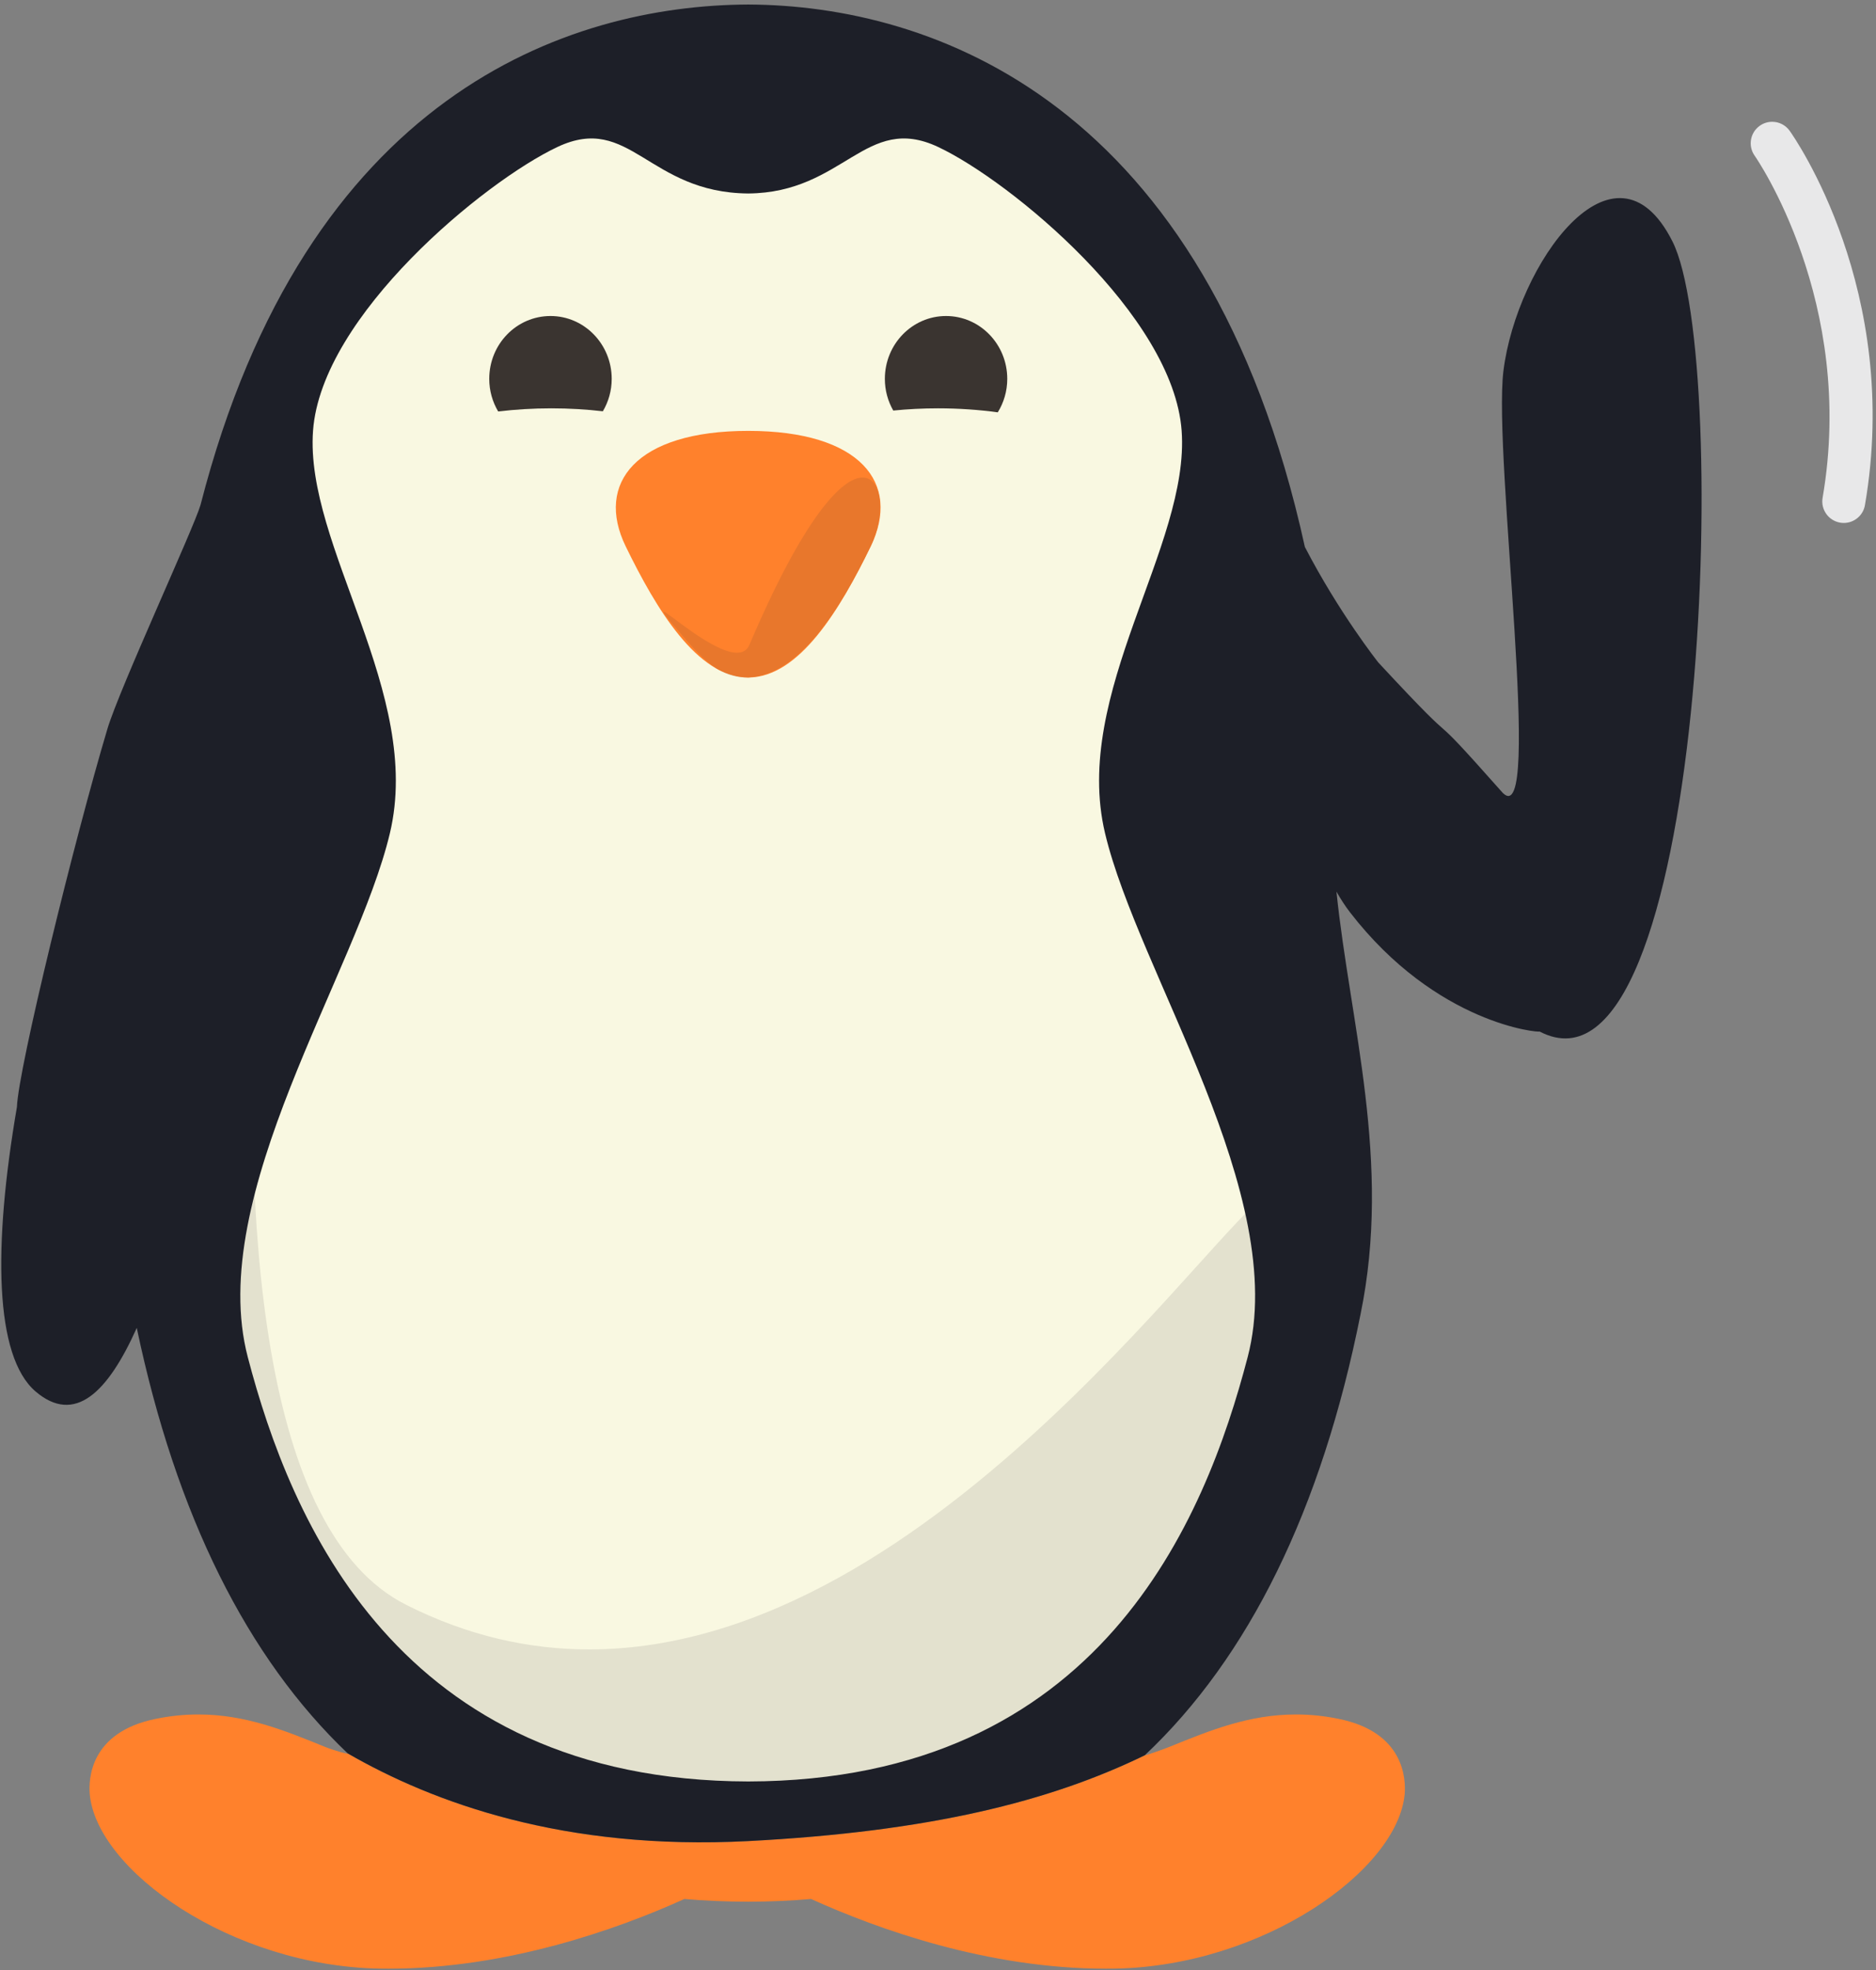 <?xml version="1.0" encoding="UTF-8" standalone="no"?>
<svg width="262px" height="275px" viewBox="0 0 262 275" version="1.1" xmlns="http://www.w3.org/2000/svg" xmlns:xlink="http://www.w3.org/1999/xlink" xmlns:sketch="http://www.bohemiancoding.com/sketch/ns">
    <rect x="0" y="0" width="262" height="275" fill="#808080" stroke="none"/>
    <!-- Generator: Sketch 3.3.1 (12005) - http://www.bohemiancoding.com/sketch -->
    <title>Imported Layers</title>
    <desc>Created with Sketch.</desc>
    <defs></defs>
    <g id="App-Prototype" stroke="none" stroke-width="1" fill="none" fill-rule="evenodd" sketch:type="MSPage">
        <g id="End-of-Matches-Copy-2" sketch:type="MSArtboardGroup" transform="translate(-200, -379)">
            <g id="Imported-Layers" sketch:type="MSLayerGroup" transform="translate(199.5, 379)">
                <path d="M108.501,6.999 C88.112,9.146 57,21.999 46.999,42.5 C36.999,63 29.499,136.5 30,166.5 C30.501,196.5 44.499,244.5 83,250.5 C121.5,256.5 152.5,250.5 164.001,233 C175.5,215.5 185.999,174 182.5,154 C179.001,134 172.5,57.5 165,48 C157.5,38.5 145.5,26.5 140.999,22.5 C136.5,18.5 118,6 108.501,6.999" id="Fill-1" fill="#F9F8E1" sketch:type="MSShapeGroup"></path>
                <path d="M104.996,60.146 C89.311,60.146 83.602,67.465 87.88,76.261 C92.164,85.046 97.876,94.571 104.996,94.571 C112.127,94.571 117.84,85.046 122.1,76.261 C126.39,67.465 120.678,60.146 104.996,60.146" id="Fill-2" fill="#FF812C" sketch:type="MSShapeGroup"></path>
                <path d="M248.001,17.001 C247.399,17.001 246.791,17.181 246.263,17.558 C244.913,18.517 244.598,20.39 245.557,21.74 C245.7,21.941 259.756,42.152 255.043,69.49 C254.762,71.124 255.858,72.675 257.492,72.956 C257.663,72.986 257.833,73 258.005,73 C259.436,73 260.706,71.968 260.955,70.511 C266.109,40.619 251.084,19.155 250.442,18.256 C249.856,17.437 248.936,17.001 248.001,17.001" id="Fill-3" fill="#E8E8E9" sketch:type="MSShapeGroup"></path>
                <path d="M44.354,48.875 C44.307,48.875 44.25,48.916 44.184,49 C36.684,58.5 30.184,135 26.684,155 C23.184,175 33.683,216.5 45.184,234 C53.793,247.101 73.332,253.758 98.768,253.758 C105.166,253.758 111.938,253.336 119.002,252.49 C116.223,252.668 113.36,252.758 110.416,252.758 C101.879,252.758 92.675,252.008 83,250.5 C44.499,244.5 30.501,196.5 30,166.5 C29.543,139.101 35.758,75.423 44.457,48.966 C44.43,48.906 44.395,48.875 44.354,48.875" id="Fill-4" fill="#E8E8E9" sketch:type="MSShapeGroup"></path>
                <path d="M44.457,48.966 C35.758,75.423 29.543,139.101 30,166.5 C30.501,196.5 44.499,244.5 83,250.5 C92.675,252.008 101.879,252.758 110.416,252.758 C113.36,252.758 116.223,252.668 119.002,252.49 C121.364,252.207 123.76,251.877 126.185,251.5 C164.684,245.5 178.684,197.499 179.184,167.5 C179.198,166.649 178.979,166.256 178.539,166.256 C175.743,166.257 164.03,182.255 146.903,198.252 C129.775,214.25 107.238,230.246 82.786,230.246 C74.43,230.246 65.846,228.377 57.184,224 C16.61,203.496 46.394,53.197 44.457,48.966" id="Fill-5" fill="#E3E1CE" sketch:type="MSShapeGroup"></path>
                <path d="M100.815,93.469 C101.989,94.175 103.236,94.578 104.662,94.578 C104.772,94.578 104.883,94.576 104.996,94.571 C103.543,94.571 102.15,94.175 100.815,93.469" id="Fill-6" fill="#E3E1CE" sketch:type="MSShapeGroup"></path>
                <path d="M120.966,66.657 C118.092,66.657 112.746,72.206 105.17,90 C104.83,90.793 104.208,91.113 103.417,91.113 C101.744,91.113 99.323,89.683 97.253,88.254 C95.182,86.824 93.463,85.394 93.202,85.394 C93.034,85.394 93.456,85.973 94.75,87.5 C96.921,90.057 98.753,92.228 100.815,93.469 C102.15,94.175 103.543,94.571 104.996,94.571 C112.119,94.259 117.84,85.046 122.1,76.261 C124.217,71.921 123.764,66.658 120.966,66.657" id="Fill-7" fill="#E8772C" sketch:type="MSShapeGroup"></path>
                <path d="M139.849,57.56 C140.682,56.207 141.173,54.608 141.173,52.889 C141.173,48.034 137.333,44.113 132.622,44.113 C127.909,44.113 124.078,48.034 124.078,52.889 C124.078,54.504 124.51,56.012 125.252,57.31 C127.256,57.109 129.348,57 131.502,57 C134.42,57 137.223,57.199 139.849,57.56" id="Fill-8" fill="#3A3430" sketch:type="MSShapeGroup"></path>
                <path d="M84.694,57.414 C85.473,56.09 85.93,54.547 85.93,52.889 C85.93,48.034 82.09,44.113 77.388,44.113 C72.65,44.113 68.827,48.034 68.827,52.889 C68.827,54.559 69.289,56.112 70.077,57.441 C72.433,57.156 74.922,57 77.502,57 C79.995,57 82.407,57.146 84.694,57.414" id="Fill-9" fill="#3A3430" sketch:type="MSShapeGroup"></path>
                <path d="M187.451,239.938 C185.466,239.529 183.468,239.325 181.518,239.325 C174.961,239.325 169.556,241.515 163.838,243.841 C162.597,244.34 160.27,245.125 160.377,245.024 C147.108,251.474 130.359,255.673 105,257 C79.288,258.345 61,251.645 49.057,244.758 C49.256,244.946 47.111,244.34 45.869,243.841 C40.151,241.515 34.747,239.325 28.19,239.325 C26.239,239.325 24.241,239.529 22.255,239.938 C13.01,241.806 12.878,248.424 13.027,250.4 C13.965,261.092 32.841,274.45 53.532,274.802 C53.928,274.805 54.358,274.811 54.764,274.811 C71.221,274.811 86.7,269.33 96.078,265.082 C98.941,265.328 102,265.457 105,265.463 C107.988,265.457 110.913,265.328 113.776,265.082 C123.152,269.33 138.487,274.811 154.943,274.811 C155.35,274.811 155.78,274.805 156.176,274.802 C176.867,274.45 195.743,261.092 196.68,250.4 C196.828,248.424 196.698,241.806 187.451,239.938" id="Fill-10" fill="#FF812C" sketch:type="MSShapeGroup"></path>
                <path d="M234.067,33.688 C225.986,17.689 212.305,36.904 210.465,51.795 C209.003,63.668 216.061,116.38 210.373,110.681 C197.838,96.546 206.633,107.172 192.997,92.48 C192.952,92.431 187.495,85.536 182.736,76.348 C169.061,14.072 130.651,0.744 105,0.631 C79.787,0.74 43.212,13.224 28.512,70.462 L28.5,70.5 C27.585,73.667 17.178,96.133 15.5,101.75 C10.918,117.084 3.053,149.161 2.864,154.524 C-0.486,174.008 -0.271,189.332 5.471,194.24 C10.926,198.894 15.542,194.426 19.6,185.363 C25.1,211.552 35.04,231.421 49.057,244.758 C61,251.645 79.288,258.345 105,257 C130.359,255.673 147.108,251.474 160.377,245.024 L160.378,245.025 C174.88,231.365 185.063,210.779 190.51,183.467 C194.894,162.193 189.043,142.879 187.148,124.467 C187.746,125.52 188.374,126.489 189.036,127.347 C201.149,143.024 215.567,144.178 215.513,143.989 C238.748,156.129 242.412,50.217 234.067,33.688 L234.067,33.688 Z M174.744,189.458 C168.828,212.076 154.161,248.581 105,248.677 C56,248.581 41.027,212.076 35.109,189.458 C29.167,166.821 50.297,135.895 54.954,116.301 C59.612,96.711 43.049,76.243 44.217,60.132 C45.387,44.022 68.186,25.303 78.354,20.516 C88.494,15.746 91,26.9 105,27.008 C118.395,26.9 121.377,15.746 131.518,20.516 C141.686,25.303 164.358,44.022 165.527,60.132 C166.696,76.243 150.169,96.711 154.826,116.301 C159.483,135.895 180.689,166.821 174.744,189.458 L174.744,189.458 Z" id="Fill-11" fill="#1D1F28" sketch:type="MSShapeGroup"></path>
            </g>
        </g>
    </g>
</svg>